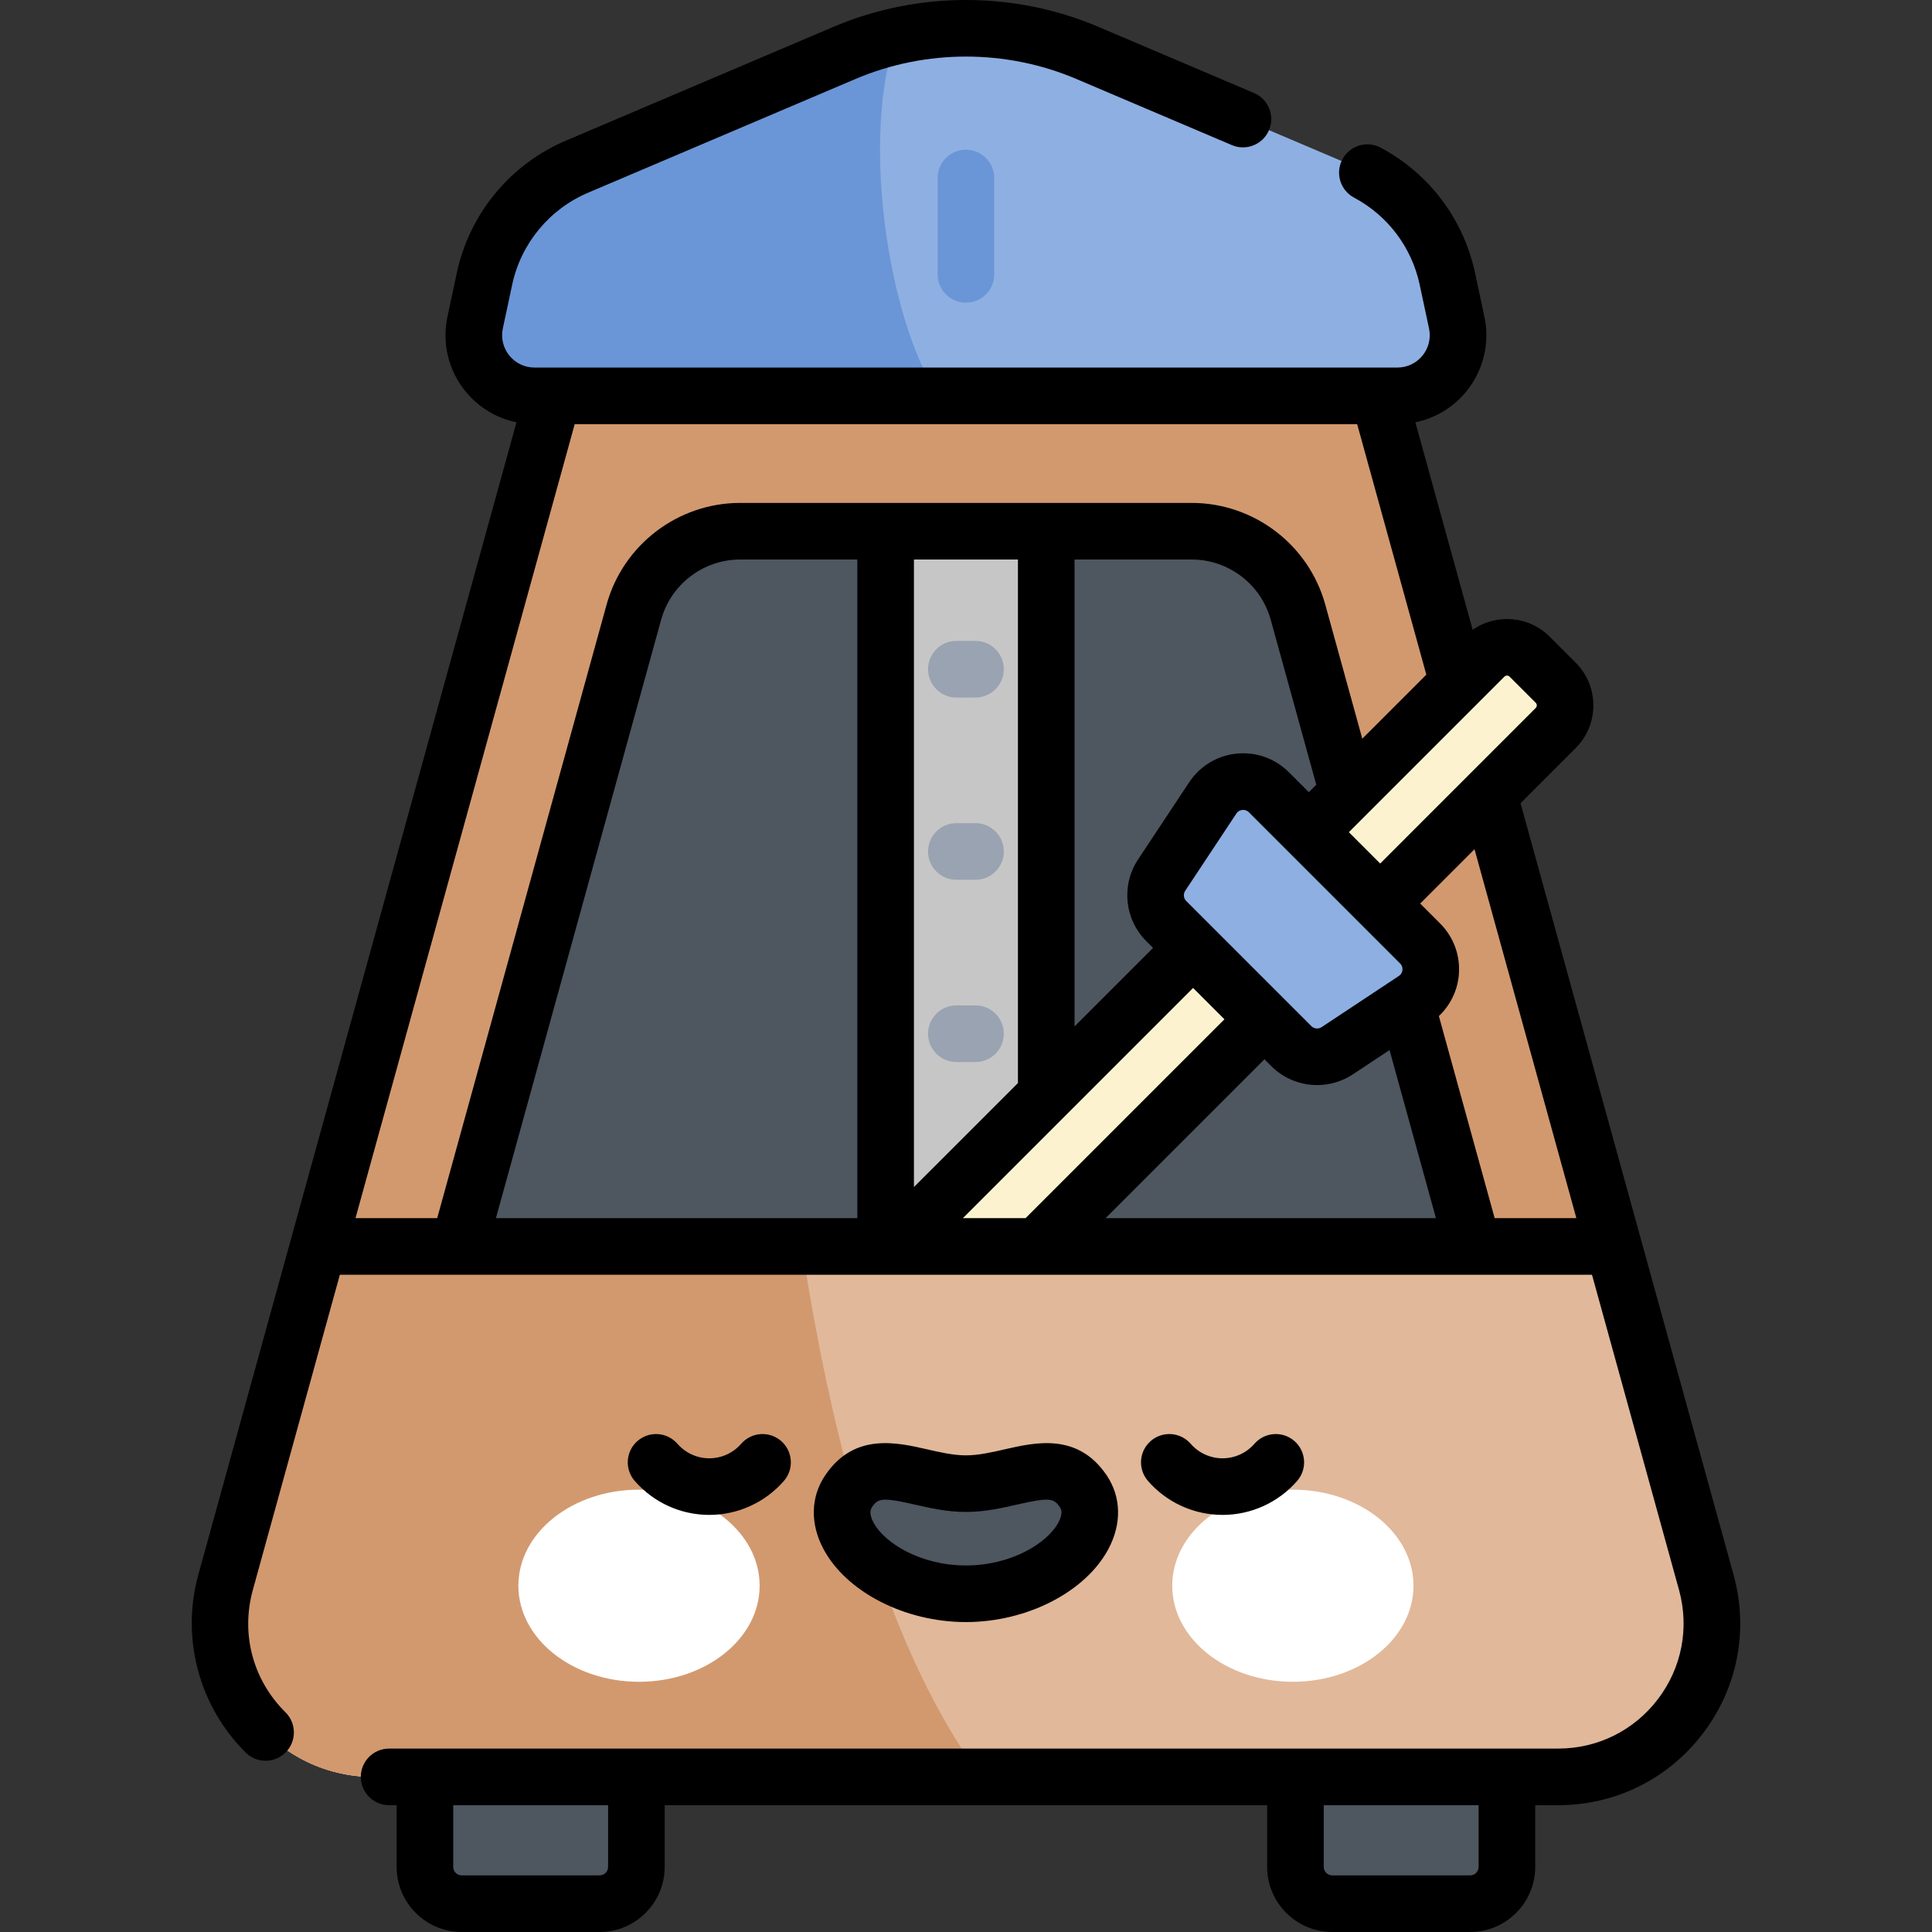 <svg id="Capa_1" enable-background="new 0 0 511.961 511.961" height="512" viewBox="0 0 511.961 511.961" width="512" xmlns="http://www.w3.org/2000/svg"><rect x="0" y="0" width="511.961" height="511.961" fill="#333333" stroke="none"/><path d="m412.896 470.859h-313.867c-26.902 0-46.411-25.624-39.251-51.557l86.803-314.405h218.764l86.803 314.405c7.159 25.932-12.35 51.557-39.252 51.557z" fill="#e1b89a"/><path d="m412.896 470.859h-313.867c-26.902 0-46.411-25.624-39.251-51.557l86.803-314.405h218.764l86.803 314.405c7.159 25.932-12.35 51.557-39.252 51.557z" fill="#d2996f"/><path d="m92.66 434.988 75.315-272.794c3.495-12.659 15.011-21.426 28.144-21.426h119.688c13.132 0 24.649 8.768 28.144 21.426l75.315 272.794z" fill="#4e5660"/><path d="m234.683 140.768h42.559v189.527h-42.559z" fill="#c6c6c6"/><g fill="#9aa3b1"><path d="m258.499 281.422h-5.072c-4.143 0-7.5-3.358-7.5-7.5s3.357-7.5 7.5-7.5h5.072c4.143 0 7.5 3.358 7.5 7.5s-3.358 7.5-7.5 7.5z"/><path d="m258.499 233.13h-5.072c-4.143 0-7.5-3.358-7.5-7.5s3.357-7.5 7.5-7.5h5.072c4.143 0 7.5 3.358 7.5 7.5s-3.358 7.5-7.5 7.5z"/><path d="m258.499 184.838h-5.072c-4.143 0-7.5-3.358-7.5-7.5s3.357-7.5 7.5-7.5h5.072c4.143 0 7.5 3.358 7.5 7.5s-3.358 7.5-7.5 7.5z"/></g><path d="m359.04 44.172-70.895-30.152c-20.564-8.746-43.801-8.746-64.365 0l-70.895 30.152c-12.516 5.323-21.656 16.407-24.497 29.708l-2.475 11.587c-2.136 10.002 5.49 19.429 15.717 19.429h228.666c10.228 0 17.854-9.427 15.717-19.429l-2.475-11.587c-2.842-13.3-11.982-24.385-24.498-29.708z" fill="#8eafe2"/><path d="m237.59 9.566c-4.692 1.076-9.317 2.543-13.81 4.454l-70.895 30.152c-12.516 5.323-21.656 16.407-24.497 29.708l-2.475 11.587c-2.136 10.002 5.49 19.429 15.717 19.429h106.934c-13.835-21.559-20.336-70.105-10.974-95.33z" fill="#6a96d7"/><path d="m255.962 80.2c-4.143 0-7.5-3.358-7.5-7.5v-25.524c0-4.142 3.357-7.5 7.5-7.5s7.5 3.358 7.5 7.5v25.524c0 4.142-3.357 7.5-7.5 7.5z" fill="#6a96d7"/><path d="m158.887 504.461h-36.528c-5.387 0-9.754-4.367-9.754-9.754v-23.848h56.036v23.848c0 5.387-4.367 9.754-9.754 9.754z" fill="#4e5660"/><path d="m353.038 504.461h36.528c5.387 0 9.754-4.367 9.754-9.754v-23.848h-56.036v23.848c0 5.387 4.367 9.754 9.754 9.754z" fill="#4e5660"/><path d="m412.254 180.927-6.924-6.924c-3.309-3.309-8.675-3.309-11.984 0l-158.47 158.47 18.908 18.908 158.47-158.47c3.31-3.31 3.31-8.675 0-11.984z" fill="#fcf2d0"/><path d="m376.315 250.014-40.071-40.071c-4.314-4.314-11.498-3.591-14.866 1.495l-13.563 20.478c-2.534 3.825-2.023 8.906 1.222 12.15l33.157 33.157c3.244 3.244 8.325 3.755 12.15 1.222l20.478-13.563c5.084-3.371 5.807-10.555 1.493-14.868z" fill="#8eafe2"/><path d="m59.777 419.302c-7.159 25.932 12.349 51.557 39.252 51.557h313.867c26.902 0 46.411-25.625 39.252-51.557l-24.574-89.007h-343.223z" fill="#e1b89a"/><path d="m84.351 330.295-24.574 89.007c-7.159 25.932 12.349 51.557 39.252 51.557h160.968c-23.569-31.77-38.841-83.572-47.483-140.564z" fill="#d2996f"/><ellipse cx="169.33" cy="420.2" fill="#fff" rx="31.966" ry="25.456"/><ellipse cx="342.595" cy="420.2" fill="#fff" rx="31.966" ry="25.456"/><path d="m255.962 393.154c-12.682 0-23.975-8.522-31.078 1.988-7.205 10.66 8.932 27.19 31.078 27.19s38.283-16.53 31.078-27.19c-7.103-10.51-18.396-1.988-31.078-1.988z" fill="#4e5660"/><path d="m187.96 401.436c7.574 0 14.777-3.28 19.763-9 2.722-3.123 2.395-7.86-.727-10.582-3.125-2.721-7.86-2.395-10.582.727-2.135 2.45-5.217 3.855-8.454 3.855s-6.319-1.405-8.454-3.855c-2.722-3.123-7.46-3.447-10.582-.727-3.122 2.722-3.448 7.459-.727 10.582 4.985 5.719 12.188 9 19.763 9zm136.005 0c7.574 0 14.777-3.28 19.763-9 2.722-3.123 2.396-7.86-.727-10.582-3.125-2.721-7.86-2.395-10.582.727-2.135 2.45-5.217 3.855-8.454 3.855s-6.319-1.405-8.454-3.855c-2.722-3.123-7.46-3.447-10.582-.727-3.122 2.722-3.448 7.459-.727 10.582 4.986 5.719 12.189 9 19.763 9zm-68.003 28.396c16.175 0 31.709-7.977 37.774-19.397 3.55-6.683 3.374-13.788-.482-19.494-7.649-11.315-18.844-8.751-27.018-6.88-3.42.783-6.956 1.593-10.274 1.593s-6.854-.81-10.274-1.593c-8.173-1.871-19.368-4.434-27.018 6.88-3.856 5.705-4.032 12.811-.482 19.493 6.065 11.421 21.6 19.398 37.774 19.398zm-24.864-30.491c.867-1.283 1.604-1.948 3.562-1.948 1.559 0 3.892.422 7.681 1.289 4.035.924 8.608 1.971 13.622 1.971s9.587-1.047 13.622-1.971c8.543-1.956 9.683-1.647 11.242.658.278.412 1.017 1.506-.337 4.058-2.944 5.542-12.541 11.433-24.527 11.433s-21.583-5.891-24.527-11.433c-1.355-2.551-.616-3.645-.338-4.057zm228.279 17.965-56.449-204.462 14.63-14.631c6.227-6.228 6.227-16.361 0-22.59l-6.925-6.924c-5.543-5.542-14.171-6.138-20.395-1.817l-15.178-54.975c5.297-1.085 10.083-3.958 13.561-8.257 4.496-5.559 6.219-12.757 4.726-19.749l-2.475-11.587c-3.042-14.24-12.155-26.335-25.003-33.182-3.653-1.947-8.198-.564-10.146 3.091s-.564 8.198 3.091 10.146c8.935 4.762 15.273 13.174 17.388 23.078l2.475 11.587c.544 2.542-.083 5.16-1.718 7.182-1.635 2.021-4.065 3.181-6.664 3.181h-228.666c-2.6 0-5.029-1.159-6.664-3.181-1.635-2.021-2.262-4.639-1.718-7.182l2.475-11.587c2.327-10.899 9.841-20.011 20.098-24.373l70.895-30.152c18.586-7.905 39.908-7.905 58.494 0l41.224 17.533c3.815 1.623 8.216-.155 9.837-3.966 1.621-3.812-.154-8.216-3.966-9.837l-41.223-17.534c-22.318-9.491-47.918-9.491-70.236 0l-70.896 30.152c-14.747 6.272-25.549 19.373-28.896 35.044l-2.475 11.587c-1.493 6.992.229 14.19 4.726 19.749 3.478 4.299 8.264 7.172 13.561 8.257l-84.317 305.399c-4.63 16.77.177 34.815 12.545 47.096 1.463 1.452 3.373 2.178 5.284 2.178 1.928 0 3.857-.739 5.322-2.215 2.918-2.939 2.901-7.688-.038-10.607-8.657-8.596-11.893-20.731-8.654-32.46l23.054-83.503h31.478c.01 0 .019.002.029.002.008 0 .016-.002.024-.002h268.74c.008 0 .016.002.024.002.01 0 .02-.002.029-.002h31.479l23.054 83.503c2.784 10.083.747 20.64-5.59 28.963s-15.971 13.097-26.432 13.097h-309.784c-4.143 0-7.5 3.358-7.5 7.5s3.357 7.5 7.5 7.5h1.992v16.349c0 9.514 7.74 17.254 17.254 17.254h36.528c9.514 0 17.254-7.74 17.254-17.254v-16.349h159.644v16.349c0 9.514 7.74 17.254 17.255 17.254h36.528c9.514 0 17.254-7.74 17.254-17.254v-16.349h6.075c15.185 0 29.169-6.929 38.366-19.011 9.198-12.081 12.156-27.404 8.115-42.041zm-60.728-238c.381-.38.999-.379 1.378-.001l6.924 6.923c.38.38.38.999 0 1.378l-41.217 41.218-8.301-8.301zm-94.917 70.062 1.821 1.821-20.811 20.811v-123.732h31.064c9.727 0 18.326 6.547 20.914 15.922l12.08 43.752-1.974 1.975-5.278-5.278c-3.655-3.654-8.694-5.454-13.842-4.937-5.142.517-9.728 3.285-12.581 7.593l-13.563 20.478c-4.486 6.771-3.572 15.853 2.17 21.595zm10.335-13.312 13.564-20.479c.489-.739 1.197-.913 1.576-.951.064-.006.138-.011.22-.011.402 0 .993.108 1.514.629l29.485 29.485.005.005.005.005 10.577 10.577c.627.627.657 1.356.619 1.734-.038.379-.213 1.086-.952 1.576l-2.033 1.347c-.01.007-.02.014-.031.02l-18.414 12.197c-.848.561-1.986.448-2.705-.271l-7.119-7.119c-.002-.002-.003-.003-.005-.005s-.003-.003-.005-.005l-26.028-26.028c-.72-.72-.836-1.857-.273-2.706zm-198.212 86.739h-21.652l58.088-210.398h207.344l18.328 66.383-16.968 16.968-9.815-35.549c-4.377-15.856-18.923-26.931-35.373-26.931h-119.688c-16.45 0-30.996 11.074-35.373 26.93zm111.328 0h-95.767l43.788-158.605c2.588-9.374 11.188-15.922 20.914-15.922h31.064v174.527zm15-174.527h27.559v138.732l-27.559 27.558zm12.978 174.527 27.383-27.383s.001-.001.001-.001l33.614-33.614 8.301 8.301-52.697 52.697zm37.817 0 42.09-42.09 1.821 1.821c3.303 3.302 7.709 5.007 12.146 5.007 3.278 0 6.573-.931 9.45-2.836l9.728-6.444 12.297 44.542zm103.092 0-14.782-53.544c2.959-2.804 4.851-6.563 5.267-10.699.517-5.143-1.282-10.188-4.937-13.842l-5.279-5.279 14.393-14.393 26.989 97.756h-21.651zm-234.93 171.912c0 1.243-1.011 2.254-2.254 2.254h-36.528c-1.243 0-2.254-1.011-2.254-2.254v-16.349h41.036zm230.681 0c0 1.243-1.011 2.254-2.254 2.254h-36.528c-1.243 0-2.255-1.011-2.255-2.254v-16.349h41.037z"/></svg>